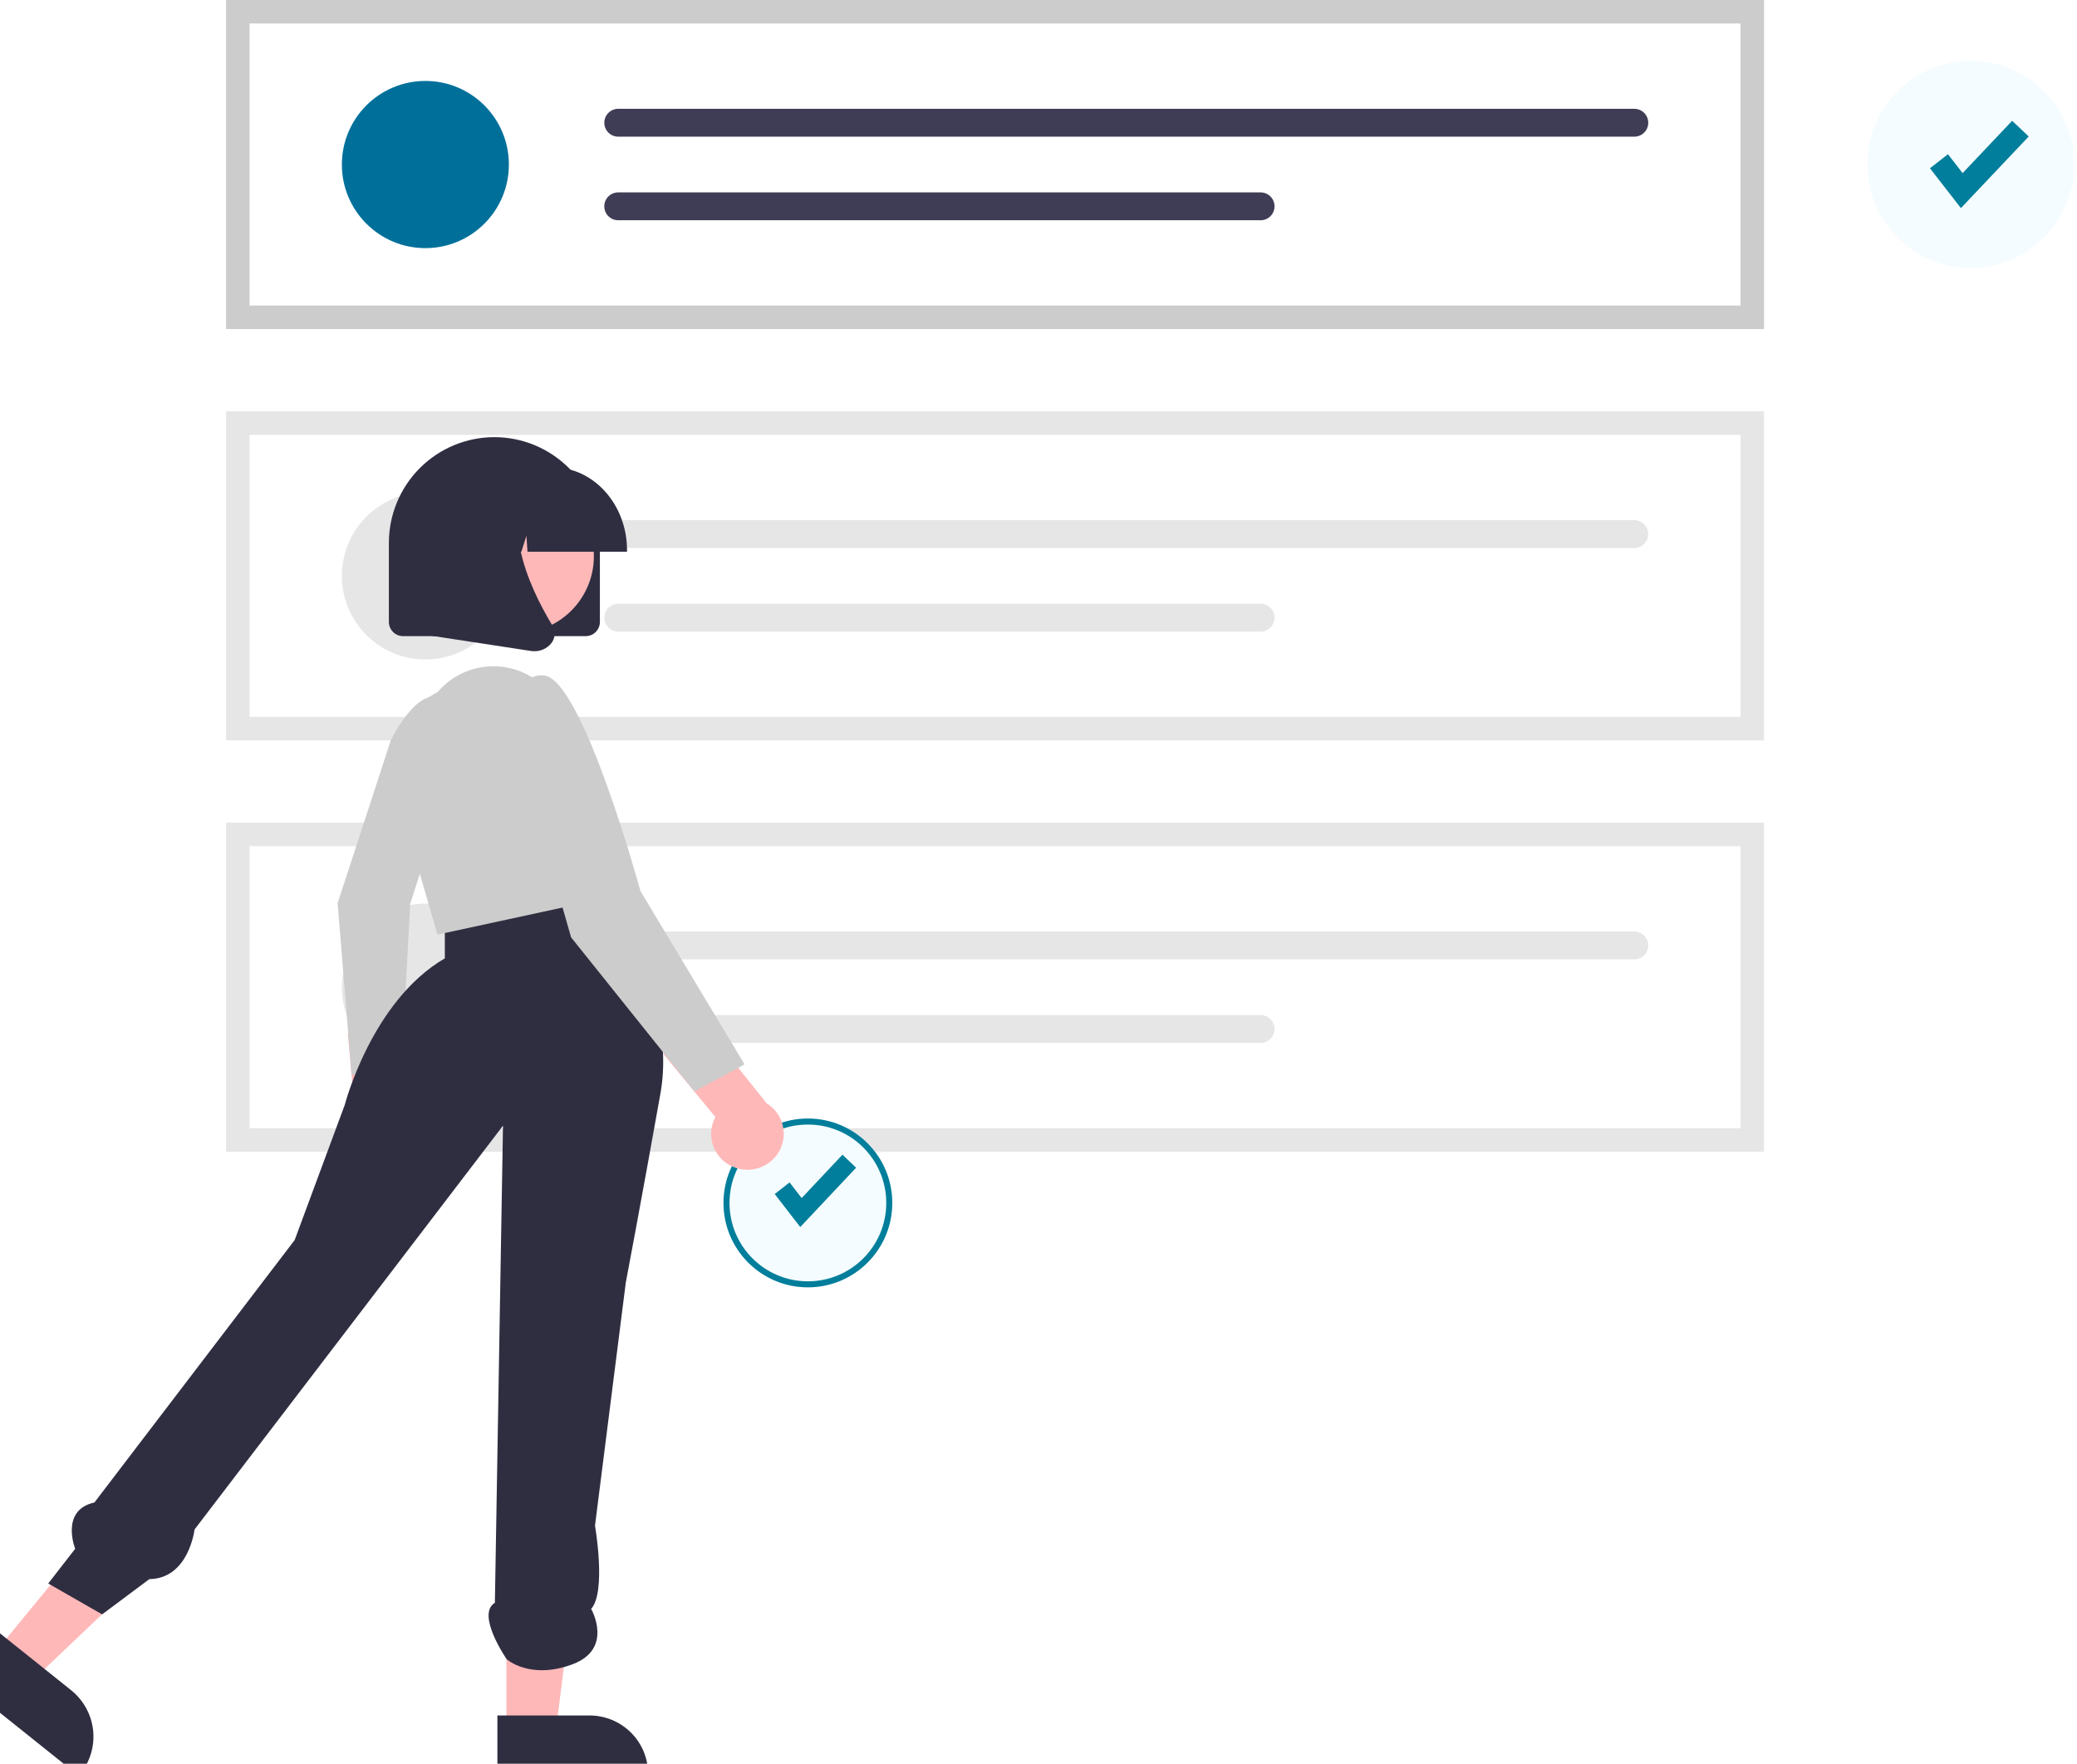 <svg width="689" height="585" viewBox="0 0 689 585" fill="none" xmlns="http://www.w3.org/2000/svg">
<path d="M585.182 109.149H75V0H585.182V109.149Z" fill="white"/>
<path d="M141.108 82.302C156.407 82.302 168.809 69.888 168.809 54.575C168.809 39.261 156.407 26.848 141.108 26.848C125.809 26.848 113.407 39.261 113.407 54.575C113.407 69.888 125.809 82.302 141.108 82.302Z" fill="#00709B"/>
<path d="M205.085 36.09C203.86 36.09 202.686 36.577 201.82 37.443C200.954 38.31 200.468 39.485 200.468 40.711C200.468 41.937 200.954 43.112 201.82 43.979C202.686 44.845 203.86 45.332 205.085 45.332H542.168C543.39 45.329 544.562 44.841 545.425 43.975C546.289 43.108 546.774 41.935 546.774 40.711C546.774 39.487 546.289 38.314 545.425 37.447C544.562 36.581 543.39 36.093 542.168 36.09H205.085Z" fill="#3F3D56"/>
<path d="M205.085 63.817C203.86 63.814 202.685 64.299 201.817 65.163C200.95 66.028 200.461 67.203 200.458 68.428C200.456 69.654 200.94 70.83 201.804 71.699C202.668 72.567 203.841 73.057 205.065 73.059H418.173C418.78 73.06 419.381 72.942 419.942 72.71C420.503 72.478 421.013 72.138 421.442 71.709C421.872 71.279 422.212 70.769 422.445 70.208C422.677 69.647 422.797 69.046 422.797 68.438C422.797 67.831 422.677 67.229 422.445 66.668C422.212 66.107 421.872 65.597 421.442 65.168C421.013 64.738 420.503 64.398 419.942 64.166C419.381 63.935 418.78 63.816 418.173 63.817H205.085Z" fill="#3F3D56"/>
<path d="M585.182 109.149H75V0H585.182V109.149ZM82.789 101.353H577.393V7.796H82.789V101.353Z" fill="#CCCCCC"/>
<path d="M585.182 245.586H75V136.436H585.182V245.586Z" fill="white"/>
<path d="M141.108 218.738C156.407 218.738 168.809 206.324 168.809 191.011C168.809 175.698 156.407 163.284 141.108 163.284C125.809 163.284 113.407 175.698 113.407 191.011C113.407 206.324 125.809 218.738 141.108 218.738Z" fill="#E6E6E6"/>
<path d="M205.085 172.526C203.86 172.526 202.686 173.013 201.82 173.88C200.954 174.747 200.468 175.922 200.468 177.148C200.468 178.373 200.954 179.549 201.82 180.415C202.686 181.282 203.86 181.769 205.085 181.769H542.168C543.39 181.766 544.562 181.278 545.425 180.411C546.289 179.545 546.774 178.371 546.774 177.148C546.774 175.924 546.289 174.75 545.425 173.884C544.562 173.017 543.39 172.529 542.168 172.526H205.085Z" fill="#E6E6E6"/>
<path d="M205.085 200.253C203.86 200.251 202.685 200.735 201.817 201.6C200.95 202.465 200.461 203.639 200.458 204.865C200.456 206.09 200.94 207.267 201.804 208.135C202.668 209.004 203.841 209.493 205.065 209.496H418.173C418.78 209.497 419.381 209.378 419.942 209.146C420.503 208.914 421.013 208.574 421.442 208.145C421.872 207.716 422.212 207.206 422.445 206.645C422.677 206.084 422.797 205.482 422.797 204.875C422.797 204.267 422.677 203.666 422.445 203.104C422.212 202.543 421.872 202.033 421.442 201.604C421.013 201.175 420.503 200.835 419.942 200.603C419.381 200.371 418.78 200.252 418.173 200.253H205.085Z" fill="#E6E6E6"/>
<path d="M585.182 245.586H75V136.436H585.182V245.586ZM82.789 237.789H577.393V144.233H82.789V237.789Z" fill="#E6E6E6"/>
<path d="M585.182 382.022H75V272.873H585.182V382.022Z" fill="white"/>
<path d="M141.108 355.175C156.407 355.175 168.809 342.761 168.809 327.448C168.809 312.134 156.407 299.721 141.108 299.721C125.809 299.721 113.407 312.134 113.407 327.448C113.407 342.761 125.809 355.175 141.108 355.175Z" fill="#E6E6E6"/>
<path d="M205.085 308.963C203.86 308.963 202.686 309.45 201.82 310.316C200.954 311.183 200.468 312.358 200.468 313.584C200.468 314.81 200.954 315.985 201.82 316.852C202.686 317.718 203.86 318.205 205.085 318.205H542.168C543.39 318.202 544.562 317.714 545.425 316.848C546.289 315.981 546.774 314.808 546.774 313.584C546.774 312.36 546.289 311.187 545.425 310.32C544.562 309.454 543.39 308.966 542.168 308.963H205.085Z" fill="#E6E6E6"/>
<path d="M205.085 336.69C203.86 336.687 202.685 337.172 201.817 338.036C200.95 338.901 200.461 340.076 200.458 341.301C200.456 342.527 200.94 343.703 201.804 344.572C202.668 345.44 203.841 345.93 205.065 345.932H418.173C418.78 345.933 419.381 345.814 419.942 345.583C420.503 345.351 421.013 345.011 421.442 344.581C421.872 344.152 422.212 343.642 422.445 343.081C422.677 342.52 422.797 341.919 422.797 341.311C422.797 340.703 422.677 340.102 422.445 339.541C422.212 338.98 421.872 338.47 421.442 338.041C421.013 337.611 420.503 337.271 419.942 337.039C419.381 336.808 418.78 336.689 418.173 336.69H205.085Z" fill="#E6E6E6"/>
<path d="M585.182 382.022H75V272.873H585.182V382.022ZM82.789 374.226H577.393V280.669H82.789V374.226Z" fill="#E6E6E6"/>
<path d="M653.762 88.879C672.715 88.879 688.081 73.499 688.081 54.528C688.081 35.556 672.715 20.176 653.762 20.176C634.808 20.176 619.443 35.556 619.443 54.528C619.443 73.499 634.808 88.879 653.762 88.879Z" fill="#F4FCFF"/>
<path d="M650.491 69.028L640.22 55.809L646.192 51.158L651.057 57.418L667.486 40.056L672.981 45.267L650.491 69.028Z" fill="#007E9B"/>
<g filter="url(#filter0_d_7_186)">
<path d="M268 423C283.464 423 296 410.464 296 395C296 379.536 283.464 367 268 367C252.536 367 240 379.536 240 395C240 410.464 252.536 423 268 423Z" fill="#F4FCFF"/>
<path d="M295 395C295 409.912 282.912 422 268 422C253.088 422 241 409.912 241 395C241 380.088 253.088 368 268 368C282.912 368 295 380.088 295 395Z" stroke="#007E9B" stroke-width="2"/>
</g>
<path d="M265.465 407L257 396.05L261.922 392.197L265.931 397.382L279.471 383L284 387.316L265.465 407Z" fill="#007E9B"/>
<path d="M114.198 382.841C113.262 381.621 112.601 380.207 112.262 378.699C111.922 377.191 111.913 375.626 112.234 374.115C112.556 372.603 113.2 371.181 114.122 369.949C115.043 368.717 116.22 367.705 117.569 366.984L115.391 342.911L129.49 338L132.095 372.04C133.138 374.42 133.285 377.104 132.507 379.586C131.73 382.067 130.082 384.173 127.876 385.505C125.67 386.836 123.059 387.3 120.538 386.809C118.017 386.318 115.762 384.907 114.198 382.841Z" fill="#FFB8B8"/>
<path d="M129.591 245.687C129.591 245.687 139.276 225.379 147.882 232.523C156.488 239.666 136.084 299.711 136.084 299.711L132.98 358L116.624 356.367L112 299.577L129.591 245.687Z" fill="#CCCCCC"/>
<path d="M-1 547.286L11.179 557L55 515.337L37.026 501L-1 547.286Z" fill="#FFB8B8"/>
<path d="M-0.95 541L23.551 560.591L23.552 560.591C27.692 563.903 30.332 568.703 30.89 573.937C31.447 579.17 29.878 584.408 26.526 588.499L26.115 589L-14 556.925L-0.95 541Z" fill="#2F2E41"/>
<path d="M168.003 575H184.264L192 514L168 514.001L168.003 575Z" fill="#FFB8B8"/>
<path d="M165 569.001L195.538 569H195.539C200.7 569 205.65 571.041 209.3 574.673C212.949 578.306 215 583.232 215 588.369V588.998L165.001 589L165 569.001Z" fill="#2F2E41"/>
<path d="M196.1 291C196.1 291 225.478 326.838 219.091 362.677C212.705 398.515 207.596 425.393 207.596 425.393L197.377 506.029C197.377 506.029 201.209 527.99 196.1 533.649C196.1 533.649 203.764 546.987 189.713 552.107C175.663 557.227 168.082 550.338 168.082 550.338C168.082 550.338 157.781 535.468 164.167 531.628L166.858 373.382L64.538 507.309C64.538 507.309 62.657 523.6 49.547 523.775L33.882 535.468L16 525.229L24.941 513.709C24.941 513.709 19.832 500.91 31.328 498.35L97.748 411.314L114.353 366.516C114.353 366.516 123.294 331.958 147.562 317.879V302.897L196.1 291Z" fill="#2F2E41"/>
<path d="M145.12 229.603C148.977 225.05 154.377 222.073 160.29 221.239C166.204 220.405 172.218 221.772 177.187 225.081L178.245 225.786C189.554 238.577 197.154 254.207 200.229 270.992L205 297.045L145.12 310L131.082 261.645C129.3 255.508 129.729 248.941 132.294 243.086C134.859 237.232 139.397 232.461 145.12 229.603V229.603Z" fill="#CCCCCC"/>
<path d="M244.146 387.386C242.482 386.847 240.957 385.954 239.679 384.769C238.402 383.584 237.402 382.136 236.751 380.527C236.1 378.918 235.812 377.187 235.91 375.456C236.007 373.726 236.487 372.037 237.314 370.51L220 349.528L230.311 336L254.342 365.97C256.841 367.517 258.681 369.918 259.512 372.718C260.343 375.518 260.107 378.523 258.85 381.162C257.594 383.802 255.403 385.894 252.692 387.041C249.982 388.188 246.941 388.31 244.146 387.386H244.146Z" fill="#FFB8B8"/>
<path d="M171.54 248.316C171.54 248.316 167.703 222.769 180.493 224.046C193.283 225.324 212.467 295.578 212.467 295.578L247 353.059L230.373 362L189.445 310.906L171.54 248.316Z" fill="#CCCCCC"/>
<path d="M194.299 211H133.701C132.455 210.999 131.26 210.501 130.379 209.618C129.497 208.734 129.001 207.536 129 206.286V180.095C129 170.787 132.687 161.861 139.251 155.279C145.815 148.698 154.717 145 164 145C173.283 145 182.185 148.698 188.749 155.279C195.313 161.861 199 170.787 199 180.095V206.286C198.999 207.536 198.503 208.734 197.621 209.618C196.74 210.501 195.545 210.999 194.299 211Z" fill="#2F2E41"/>
<path d="M171.5 210C185.583 210 197 198.583 197 184.5C197 170.417 185.583 159 171.5 159C157.417 159 146 170.417 146 184.5C146 198.583 157.417 210 171.5 210Z" fill="#FFB8B8"/>
<path d="M208 183H174.98L174.642 177.72L172.949 183H167.864L167.193 172.534L163.838 183H154V182.481C154 167.328 165.068 155 178.672 155H183.328C196.932 155 208 167.328 208 182.481V183Z" fill="#2F2E41"/>
<path d="M177.238 215.999C176.837 215.999 176.437 215.968 176.041 215.907L137 209.936V169.554C137 165.429 138.65 161.473 141.587 158.556C144.525 155.639 148.509 154 152.663 154H179.977L178.913 155.075C164.109 170.043 175.262 194.312 183.227 207.447C183.812 208.391 184.076 209.496 183.981 210.6C183.886 211.705 183.436 212.75 182.698 213.581C182.02 214.354 181.18 214.972 180.237 215.389C179.294 215.807 178.271 216.015 177.238 215.999Z" fill="#2F2E41"/>
<defs>
<filter id="filter0_d_7_186" x="227" y="358" width="82" height="82" filterUnits="userSpaceOnUse" color-interpolation-filters="sRGB">
<feFlood flood-opacity="0" result="BackgroundImageFix"/>
<feColorMatrix in="SourceAlpha" type="matrix" values="0 0 0 0 0 0 0 0 0 0 0 0 0 0 0 0 0 0 127 0" result="hardAlpha"/>
<feOffset dy="4"/>
<feGaussianBlur stdDeviation="6.5"/>
<feComposite in2="hardAlpha" operator="out"/>
<feColorMatrix type="matrix" values="0 0 0 0 0 0 0 0 0 0.494 0 0 0 0 0.608 0 0 0 0.1 0"/>
<feBlend mode="normal" in2="BackgroundImageFix" result="effect1_dropShadow_7_186"/>
<feBlend mode="normal" in="SourceGraphic" in2="effect1_dropShadow_7_186" result="shape"/>
</filter>
</defs>
</svg>
